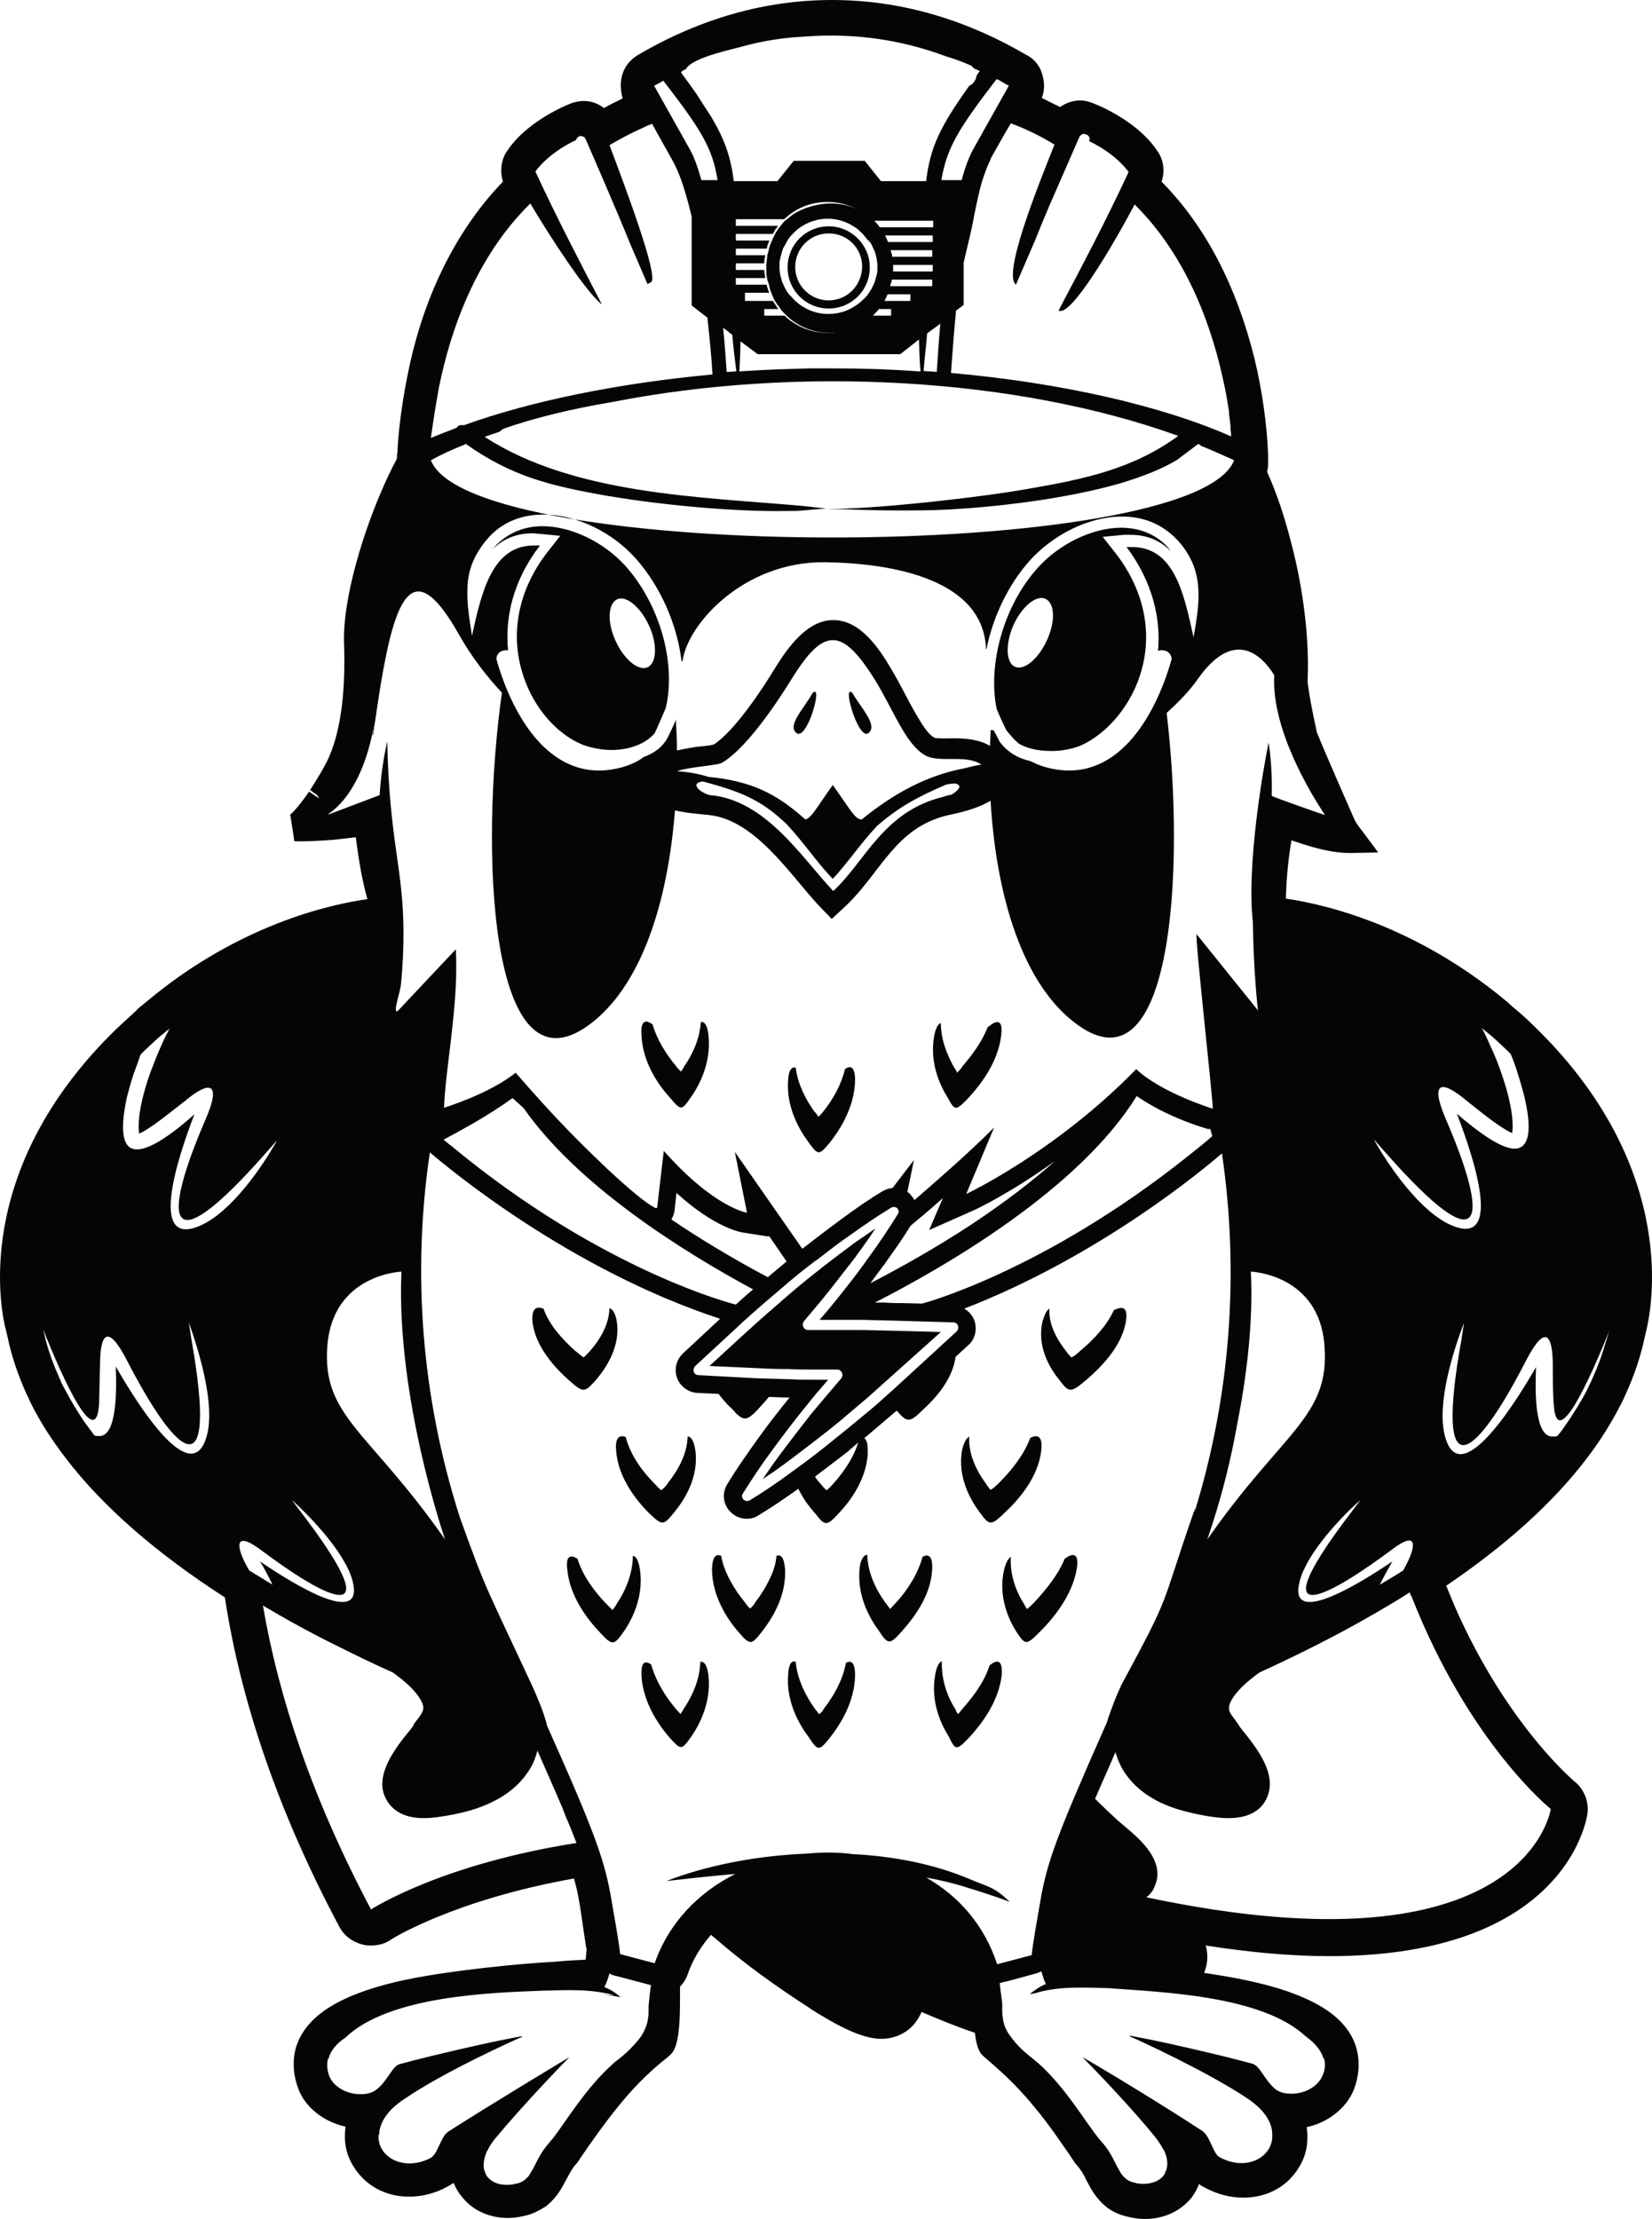 <?xml version="1.0" encoding="UTF-8" standalone="no"?>
<svg
   xmlns:dc="http://purl.org/dc/elements/1.1/"
   xmlns:cc="http://creativecommons.org/ns#"
   xmlns:rdf="http://www.w3.org/1999/02/22-rdf-syntax-ns#"
   xmlns:svg="http://www.w3.org/2000/svg"
   xmlns="http://www.w3.org/2000/svg"
   xmlns:sodipodi="http://sodipodi.sourceforge.net/DTD/sodipodi-0.dtd"
   xmlns:inkscape="http://www.inkscape.org/namespaces/inkscape"
   version="1.1"
   x="0px"
   y="0px"
   viewBox="0 0 325.567 437.3"
   xml:space="preserve"
   id="svg834"
   sodipodi:docname="fledgepower-icon-black.svg"
   width="325.567"
   height="437.3"
   inkscape:version="1.0.2 (e86c8708, 2021-01-15)"><defs
   id="defs838" /><sodipodi:namedview
   pagecolor="#ffffff"
   bordercolor="#666666"
   borderopacity="1"
   objecttolerance="10"
   gridtolerance="10"
   guidetolerance="10"
   inkscape:pageopacity="0"
   inkscape:pageshadow="2"
   inkscape:window-width="1587"
   inkscape:window-height="846"
   id="namedview836"
   showgrid="false"
   inkscape:zoom="1.096"
   inkscape:cx="498.4151"
   inkscape:cy="218.7"
   inkscape:window-x="197"
   inkscape:window-y="358"
   inkscape:window-maximized="0"
   inkscape:current-layer="Layer_1" />
<style
   type="text/css"
   id="style742">
	.st0{fill:none;}
	.st1{fill:#050505;}
	.st2{fill:#ED4024;}
	.st3{fill:#BA1C0C;}
	.st4{fill:#515151;}
	.st5{fill:#666666;}
	.st6{fill:#60605E;}
	.st7{fill:#9B9B9B;}
	.st8{fill:#FFCC04;}
	.st9{fill:#EF8B22;}
	.st10{fill:#CECDCC;}
	.st11{fill:#EFEFEF;}
	.st12{fill:#FFFFFF;}
	.st13{fill:#DB6414;}
	.st14{fill:#009ADE;}
	.st15{fill:#003764;}
	.st16{opacity:0.8;fill:#050505;}
	.st17{opacity:0.8;fill:#FFFFFF;}
</style>
<g
   id="Layer_2"
   transform="translate(-1.585,-6.3)">
</g>
<g
   id="Layer_1"
   transform="translate(-1.585,-6.3)">
	
	
	
	
	
	
	
	
	
	
	
	
	
	
	
	
	
	
	
	
	
	<path
   class="st1"
   d="m 304.3,208.9 c -1.4,-1.4 -2.6,-2.5 -3.8,-3.5 -0.6,-0.5 -1.2,-1 -1.7,-1.5 l -0.6,-0.5 c -17.9,-14.8 -35.5,-18.9 -43.2,-20 0.1,-4.1 0.5,-8 1.1,-11.5 3.2,1.1 7.5,2.5 11.4,2.5 0.1,0 0.3,0 0.4,0 l 5.3,-0.1 -3.2,-4.3 c -0.5,-0.6 -1,-1.3 -1.4,-2 -0.7,-1.6 -5.7,-12.9 -7.5,-17.4 -1,-4.6 -1.6,-7.9 -1.8,-9.8 v -0.2 c 0,-0.2 0,-0.4 0,-0.6 0.3,-7.7 -0.8,-17.4 -3.2,-26.5 -1.3,-5.2 -2.9,-10 -4.8,-14.2 0.1,-0.5 0.2,-1 0.2,-1.5 0,-0.2 0,-0.3 0,-0.5 v -0.2 c 0,-0.4 0,-0.8 0,-1.1 -0.2,-5.9 -1.2,-12.9 -2.7,-19.1 -3.6,-14.4 -9.7,-26.1 -18.3,-34.8 0.7,-2.1 0.4,-4.3 -0.8,-6 -2.9,-4.5 -8.7,-7.9 -12.8,-9.5 -0.8,-0.3 -1.6,-0.5 -2.4,-0.5 -1.5,0 -2.9,0.5 -4,1.3 -1.2,-0.6 -2.4,-1.2 -3.6,-1.8 0.5,-1.3 0.6,-2.7 0.2,-4.2 -0.4,-1.9 -1.6,-3.5 -3.3,-4.3 C 191.5,9.9 178.6,6.3 165.6,6.3 c -13.1,0 -26,3.6 -38.4,10.9 -1.7,1.1 -2.7,2.5 -3.1,4.3 -0.3,1.4 -0.2,2.8 0.2,4.2 -1.2,0.6 -2.5,1.2 -3.7,1.9 -1.1,-0.9 -2.5,-1.4 -4,-1.4 -0.8,0 -1.6,0.2 -2.3,0.4 -4.1,1.6 -9.9,5 -12.8,9.5 l -0.1,0.1 c -1.1,1.8 -1.3,3.9 -0.7,5.9 -8.5,8.8 -14.8,20.8 -18.1,34.9 -0.9,3.9 -2.4,11.5 -2.7,18.6 -0.1,0.4 -0.1,0.7 -0.1,1.1 -5.4,10.1 -10.9,26.8 -10.4,36.8 0.3,9.9 -0.8,17.6 -3.4,22.9 -0.8,1.6 -2.1,3.7 -3.3,5.6 l 1.4,1 0.2,0.4 0.2,0.3 -2,-1.4 c -2.2,3.2 -3.5,4.4 -3.8,4.6 0,0 0.1,0 0.1,0 l 0.8,5.2 c 0.3,0 0.7,0 1.1,0 1.7,0 4.1,-0.1 6.6,-0.3 l 4.4,-0.5 c 0.6,4.7 1.3,8.7 2.3,12.2 -7.3,1 -25.3,5 -43.3,20 l -0.6,0.5 c -0.6,0.5 -1.2,0.9 -1.7,1.5 -1.2,1.1 -2.4,2.2 -3.8,3.5 -28.9,28 -22.8,56 -21.8,59.6 0.1,0.4 0.2,0.9 0.3,1.3 0.8,3.8 2.1,7.6 3.8,11.3 0.2,0.4 0.4,0.8 0.6,1.3 l 0.2,0.4 c 1.8,3.6 4.1,7.2 6.8,10.7 7.3,9.6 17.9,18.8 31.4,27.5 3.2,21 10.8,42.8 22.5,64.8 0.9,1.8 2.6,3.1 4.6,3.6 0.6,0.2 1.2,0.2 1.8,0.2 1.4,0 2.8,-0.4 3.9,-1.2 0.1,-0.1 12.4,-7.8 36,-12 0.3,1.1 0.6,2.2 0.8,3.3 l 0.4,2.2 c 0.2,1.4 0.4,2.7 0.6,4.1 0.2,1.3 0.4,2.6 0.6,4 0,0 0.1,0.3 0.1,0.4 v 0 c -0.1,0.7 -0.1,1.3 -0.2,2 -2.1,0.1 -4,0.2 -6,0.4 -6.8,0.4 -12.5,1 -18,1.7 -6,0.8 -13,1.8 -19.4,4 -5.1,1.8 -12,4.9 -13.8,11.6 -0.6,2.5 -0.4,5.2 0.6,7.8 1.4,3.7 5.1,6.5 9.3,7.4 -0.4,2.6 0,5.3 1.4,7.6 2.3,3.9 6.3,6.2 11.1,6.2 2.6,0 5.3,-0.7 7.6,-2 0.4,-0.2 0.8,-0.5 1.2,-0.7 0.4,1 0.9,1.9 1.6,2.7 2.1,2.7 5.4,4.2 9.1,4.2 1.2,0 2.4,-0.2 3.6,-0.5 1.3,-0.3 2.6,-1 3.9,-1.8 l 0.1,-0.1 c 2,-1.6 3,-3.5 3.9,-5.2 0.6,-1.1 1.1,-2.1 1.8,-2.9 l 0.1,-0.1 c 0.3,-0.3 0.6,-0.8 1.4,-2 1.6,-2.3 4.3,-6.2 7.1,-9.6 3.7,-4.6 7.3,-7.7 9.1,-9.1 1.1,-0.9 1.5,-1.3 1.8,-2 0.9,-2 1.1,-5.2 1.1,-10.2 0,-0.7 0,-1.4 0,-2.1 0.7,-0.7 1.2,-1.5 1.5,-2.4 1,-2.9 2.6,-5.5 4.6,-7.8 0.4,0.3 0.8,0.7 1.2,1 5.3,4.6 11.5,9.1 18.5,13.6 l 0.1,0.1 c 4.8,3 9.8,5.8 13.8,5.8 0.7,0 1.3,-0.1 1.9,-0.2 2.1,-0.5 4.6,-1.8 6,-5.1 3.7,1.6 7.2,3 10.5,4.1 0.2,1.5 0.4,2.5 0.8,3.4 0.3,0.7 0.7,1.1 1.8,2 1.7,1.5 5.4,4.6 9.1,9.2 2.8,3.3 5.4,7.2 7,9.5 0.8,1.2 1.1,1.7 1.4,2 l 0.1,0.1 c 0.7,0.8 1.3,1.8 1.8,2.9 0.9,1.7 1.9,3.6 3.9,5.2 l 0.1,0.1 c 1.2,0.9 2.6,1.5 3.9,1.8 1.2,0.3 2.4,0.5 3.6,0.5 3.7,0 7,-1.5 9.2,-4.2 0.6,-0.8 1.1,-1.7 1.5,-2.7 0.3,0.3 0.7,0.5 1.1,0.7 2.4,1.3 5,2 7.6,2 4.8,0 8.9,-2.3 11.1,-6.2 1.4,-2.3 1.8,-5 1.4,-7.7 4.2,-0.9 7.8,-3.7 9.3,-7.4 1,-2.6 1.2,-5.3 0.6,-7.8 -1.7,-6.7 -8.7,-9.8 -13.8,-11.6 -5.3,-1.8 -11,-2.8 -16.3,-3.6 0,-0.1 0.1,-0.2 0.1,-0.3 0.6,-1.6 0.7,-3.4 0.2,-5.1 8.9,1.4 17,2.1 24.4,2.1 46.3,0 50.6,-26.7 50.8,-27.9 0.4,-2.5 -0.6,-5 -2.6,-6.6 -0.1,-0.1 -12.1,-10.1 -22.1,-31.3 -1.1,-2.3 -2.1,-4.7 -3.1,-7.2 11.8,-8 21.1,-16.4 27.7,-25.1 2.7,-3.5 4.9,-7.1 6.8,-10.8 l 0.2,-0.4 c 0.2,-0.4 0.4,-0.8 0.6,-1.3 1.7,-3.7 3,-7.5 3.8,-11.3 0.1,-0.4 0.2,-0.9 0.3,-1.3 0.9,-3.6 7,-31.6 -21.7,-59.7 z m -29.7,24.5 c 20,22.7 20.5,13.3 11.9,-6.6 -3.2,-7.5 -0.8,-7.7 4.1,-3.6 2.6,2.1 6.8,5.5 9,6.4 0.4,-3 -0.6,-7.5 -2.2,-12 -0.6,-1.8 -1.4,-3.7 -2.2,-5.4 -0.5,-1.1 -1,-2.3 -1.6,-3.3 0.7,0.6 1.5,1.2 2.2,1.8 1.2,1.1 2.4,2.2 3.5,3.3 0.5,1.2 1,2.5 1.4,3.9 0.5,1.5 0.9,3 1.3,4.5 1,4.2 1.3,8.1 -0.2,9.6 -2.5,2.6 -9.3,-3 -13.1,-6.2 3.6,9.3 9,26.2 -1,22 -6.2,-2.6 -12.5,-11.8 -15.4,-17 z m -4.9,68.5 -1.8,2.4 c -16.5,21.6 -8,19.3 8.1,7.3 5.2,-3.9 4.6,-0.4 2.5,3.5 l -0.4,0.7 c -1.5,1 -3.1,1.9 -4.6,2.8 0.8,-1.6 1.8,-3.4 2.5,-4.6 -7.2,4.9 -20.6,12.9 -18.3,4 1.3,-5.4 8,-12.6 12,-16.1 z m -7.1,-30.4 c 1.1,14.1 -8.2,16.8 -23.1,38.2 0,0 0.4,-1.1 1,-3 2.1,-6.5 3.7,-13 4.9,-19.7 1.8,-9.1 3.2,-19.9 2.7,-30.1 0,0 13.5,0.5 14.5,14.6 z M 209.4,34.8 c -3.2,8 -10.3,25.6 -7.6,27.6 l 3.8,-8.8 c 2.6,-6.5 2,-4.9 8.7,-20.3 0.3,-0.5 0.8,-0.8 1.3,-0.5 0.6,0.1 0.9,0.8 0.6,1.3 0,0 0,0 0,0 5.6,2.7 7.8,6.1 7.8,6.1 -4.3,9.3 -9,18.2 -13.8,27.3 2.4,1.4 10.8,-13 15,-20.9 10.7,10.6 15.5,25 17.7,35.8 0,0 0,0 0,0 0.3,1.3 0.5,2.6 0.7,3.8 0,0 0,0.1 0,0.1 0.1,0.5 0.2,1 0.2,1.5 0,0.1 0,0.2 0,0.2 0.1,0.4 0.1,0.9 0.2,1.3 0,0.1 0,0.2 0,0.3 0.1,0.4 0.1,0.8 0.1,1.2 0,0.1 0,0.1 0,0.2 0.1,0.5 0.1,0.9 0.1,1.3 -13.8,-6.1 -33.7,-10.6 -55.2,-12.5 0.3,-4.1 0.6,-8.3 1,-12.3 l 1.5,-1.1 V 62 59.3 58.1 c 0,-0.2 0.1,-0.3 0.1,-0.5 0.7,-3 1.5,-6.1 2,-9 0.4,-1.9 0.9,-4.5 1.6,-6.8 0.5,-1.5 1,-2.9 1.6,-4.1 0,0 0,0 0,-0.1 1.3,-2.3 2.6,-4.7 4,-7 3.2,1.2 6,2.6 8.6,4.2 z m -26.7,38.4 c 0,0.2 0,0.3 0,0.5 0.1,1.9 0.1,3.8 0.3,5.8 -5.6,-0.4 -11.2,-0.6 -17,-0.6 -0.1,0 -0.1,0 -0.2,0 -1.4,0 -2.8,0 -4.2,0 -0.2,0 -0.3,0 -0.5,0 -3.6,0.1 -7.2,0.2 -10.7,0.4 -1,0.1 -2.1,0.1 -3.1,0.2 0.1,-2 0.2,-4 0.2,-5.9 l 0.2,0.1 3.2,2.4 H 179 Z m -36.8,-0.9 c 0.2,2.4 0.5,4.8 0.8,7.2 -0.6,0 -1.3,0.1 -1.9,0.1 -0.2,-2.7 -0.4,-5.7 -0.7,-8.7 l 0.8,0.6 z m 27.6,-22.5 h 12 v 1.3 h -10.9 c 0.2,0.2 0.4,0.5 0.5,0.7 0.2,0.3 0.4,0.6 0.5,0.9 h 9.8 V 54 h -9.2 c 0.2,0.4 0.3,0.7 0.4,1.1 0,0.2 0.1,0.3 0.1,0.5 h 8.6 v 1.3 H 177 c 0.1,0.5 0.1,0.9 0.2,1.5 v 0.1 h 8.2 v 1.3 h -8.2 v 0.1 c 0,0.5 -0.1,1 -0.2,1.5 h 8.3 v 1.3 h -8.6 c 0,0.2 -0.1,0.3 -0.1,0.5 -0.1,0.4 -0.3,0.7 -0.4,1.1 h 4.8 v 1.3 h -5.5 c -0.2,0.3 -0.4,0.6 -0.6,0.9 -0.2,0.2 -0.4,0.5 -0.5,0.7 h 2.8 v 1.3 h -4 c -0.5,0.5 -1,0.9 -1.6,1.3 -2.1,1.4 -4.4,2.1 -6.9,2.1 -2.5,0 -4.8,-0.7 -6.9,-2.1 -0.6,-0.4 -1.1,-0.8 -1.6,-1.3 h -4 v -1.3 h 2.8 c -0.2,-0.2 -0.4,-0.5 -0.5,-0.7 -0.2,-0.3 -0.4,-0.6 -0.6,-0.9 h -5.5 V 64 h 4.8 c -0.2,-0.4 -0.3,-0.7 -0.4,-1.1 -0.1,-0.2 -0.1,-0.3 -0.1,-0.5 h -6.1 v -1.3 h 5.8 c -0.1,-0.5 -0.1,-0.9 -0.2,-1.5 v -0.1 h -5.6 v -1.3 h 5.6 v -0.1 c 0,-0.5 0.1,-1 0.2,-1.5 h -5.8 v -1.3 h 6.1 c 0,-0.2 0.1,-0.3 0.1,-0.5 0.1,-0.4 0.3,-0.7 0.4,-1.1 h -6.6 v -1.3 h 7.3 c 0.2,-0.3 0.3,-0.6 0.5,-0.9 0.2,-0.2 0.4,-0.5 0.5,-0.7 h -8.3 v -1.3 h 9.5 c 0.5,-0.4 1,-0.9 1.5,-1.2 2.1,-1.5 4.6,-2.2 7.1,-2.2 2.5,0 5,0.8 7.1,2.2 0.7,0.7 1.2,1.1 1.7,1.5 z m 10.8,22.2 2.6,-1.9 c -0.3,3.3 -0.5,6.5 -0.7,9.5 -0.9,-0.1 -1.8,-0.1 -2.6,-0.2 0.2,-2.5 0.5,-4.9 0.7,-7.4 z m 13.8,-50.1 c 0.8,0.4 1.5,0.9 2.3,1.3 0,0 0,0 -6.9,12.3 -0.9,1.6 -1.7,3.7 -2.4,6.3 h -4 c 1.1,-6.4 3.3,-10 10.8,-19.8 z m -61.3,-2 c 1.1,-2.3 9.7,-4 11.3,-4.5 4,-1.1 8.1,-1.7 12.2,-1.9 9.3,-0.7 18.6,0.5 27.7,3.9 1.7,0.5 3.3,1.1 4.9,1.8 0.2,0.1 0.4,0.3 0.5,0.5 0.4,0.2 0.8,0.4 1.3,0.6 -0.3,0.3 -0.5,0.7 -0.7,1 0,0.3 -0.1,0.6 -0.3,0.9 -0.3,0.5 -0.6,0.8 -1.1,1 -5.9,8.3 -7.7,12.2 -8.5,18.8 h -8.9 L 172,38 h -7 -7 l -3.2,4 h -6.2 -2.2 -0.2 c -0.6,-4.7 -1.7,-8 -4.4,-12.6 -1,-1.5 -2,-3.1 -2.9,-4.5 -0.9,-1.3 -1.9,-2.7 -3.1,-4.3 0.2,-0.4 0.6,-0.5 1,-0.7 z m -4.5,2.3 c 7.5,9.7 9.7,13.3 10.7,19.6 h -3.2 c -0.7,-2.6 -1.5,-4.8 -2.4,-6.3 -6.9,-12.3 -6.9,-12.3 -6.9,-12.3 0.7,-0.4 1.2,-0.6 1.8,-1 z M 88.1,82.6 c 0.1,0 0.1,0 0,0 2.2,-10.9 7.1,-25.5 18,-36.2 3.9,6.6 11,17.5 14.1,19.9 -4.5,-8.7 -9,-17.3 -13.1,-26.2 0,0 2.3,-3.5 8,-6.2 0.1,-0.3 0.3,-0.6 0.6,-0.7 0.3,-0.2 0.6,-0.1 0.9,0.1 0.1,0 0.1,0 0.1,-0.1 l 0.2,0.4 c 0,0 0.1,0.1 0.1,0.1 1.2,2.8 5.8,13.3 8.8,20.7 l 3.4,7.9 0.7,-0.4 c 1.6,-1 -5.2,-19 -8.2,-27 1.9,-1.1 3.9,-2.2 5.9,-3.1 0,0 0,0 0,0 0.8,-0.4 1.7,-0.8 2.5,-1.1 1.3,2.4 2.7,4.8 4,7.2 1.5,2.6 2.7,6.5 3.8,11.1 v 17.5 l 3.1,2.4 c 0.4,3.8 0.8,7.6 1,11.2 -18.4,1.7 -35.7,5.2 -49,10 -0.5,-0.1 -1,0 -1.3,0.3 0,0.1 -0.1,0.1 -0.1,0.2 -1.8,0.7 -3.4,1.3 -5.1,2 0.4,-2.8 0.9,-6.2 1.6,-10 z m 5.1,11.3 c 0,0 0,0 0,0 0,-0.1 0.1,-0.1 0.2,-0.1 9.1,6.4 16.5,8.2 27.7,10.2 0.2,0 0.4,0.1 0.7,0.1 10.1,1.7 24.4,3.1 35.1,2.9 1,0 2,0 2.9,-0.1 l 4.6,-0.4 c 0,0 -0.1,0 -0.1,0 l -4.6,-0.5 c -20.1,-1.8 -45,-2.2 -62.6,-13.6 1,-0.4 2.1,-0.7 3.1,-1.1 0.1,-0.2 0.4,-0.4 0.6,-0.5 5.6,-2 13.2,-3.9 21.6,-5.3 36.3,-7.1 79.2,-4.9 111.4,6.7 -8.9,6.5 -18.4,8.5 -29.4,10.4 -9.4,1.7 -30.7,4.1 -40,4 5.4,0.1 9.6,0.3 14.2,0.3 3.1,0 6.4,0 10.2,-0.2 9,-0.5 22.5,-2 33.4,-5.1 4.3,-1.3 8.3,-2.8 11.4,-4.7 l 4.1,-3.1 c 0.2,0.1 0.3,0.1 0.5,0.2 0,0 0,0 -0.1,0.1 2.3,0.9 4.5,1.9 6.7,2.9 -7.8,20.3 -150.5,20.3 -158.3,0 2.2,-1.2 4.4,-2.2 6.7,-3.1 z m 136.6,40.7 c 0.4,-0.2 0.8,-0.2 1.2,-0.1 1,0.1 1.7,1.2 1.4,2 -3.2,11.1 -10.9,24.8 -24.7,21 -1.1,-0.3 -2,-0.7 -2.8,-1.1 -0.1,0 -0.2,0 -0.2,-0.1 -2.4,-0.5 -4.6,-1.8 -6,-3.7 -0.1,0 -0.6,-1.2 -1.3,-2.4 h -0.6 v 0 c 0,1 -0.1,2.1 -0.1,3.1 -2,-1.2 -4.5,-1.5 -7.1,-1.5 -0.8,0 -3.2,0.1 -3.8,-0.1 -1.4,-0.6 -2.8,-3.2 -3.6,-4.5 -1.7,-2.9 -3.2,-6.1 -5,-9.1 -2.4,-4.1 -6.1,-9.6 -11.4,-9.6 -5.2,0 -9,5.5 -11.5,9.5 -2.4,4 -7.9,12.3 -12,15 -1,0.3 -2.7,0.4 -3.6,0.5 -1.1,0.2 -2.5,0.4 -3.7,0.7 0,-2 -0.1,-3.9 -0.2,-5.8 l 0.1,-0.2 v 0 h -0.1 c -0.8,1.7 -1.9,4.2 -2.1,4.2 -1,1.5 -2.6,2.5 -4.3,3.1 0,0 -0.1,0.1 -0.1,0.1 -1.1,0.8 -2.4,1.4 -4.1,1.9 -13.8,3.8 -21.5,-9.9 -24.7,-21 -0.3,-0.9 0.4,-1.9 1.4,-2 0.3,-0.1 0.6,-0.1 0.8,0 0,0 0,0 0,-0.1 -0.6,-6.5 1,-13.7 6.3,-20.6 -0.4,0 -0.8,0 -1.2,0 -8.2,0 -10.3,9.1 -12.2,17.8 -0.5,-3.2 -1,-6.2 -0.9,-9 0,-3.7 1.2,-7 4.2,-10.4 2.9,-3.2 6.8,-4.5 10.8,-4.5 6.7,0 13.8,3.7 18.2,8.7 4.7,5.3 8.1,12.7 9,20.2 h 0.1 0.1 c 0.9,-7.2 12,-19.7 28.1,-19.5 13.7,0.2 31.2,3.5 31.7,17.1 v 0 h 0.1 c 1.3,-6.5 4.4,-12.8 8.5,-17.4 4.5,-5 11.5,-8.7 18.2,-8.7 4,0 7.7,1.3 10.8,4.5 5.5,5.9 4.6,12 3.3,19.3 -1.9,-8.7 -3.8,-17.8 -12.2,-17.8 -0.3,0 -0.6,0 -1,0 5.1,6.8 6.8,14.1 6.2,20.5 z m -58.4,33.2 c -1.3,0 -2.2,-1.9 -5.7,-6.8 -3.2,4.5 -4.2,6.5 -5.4,6.8 -5.9,-5.3 -10.9,-7.6 -19.1,-8.4 -1.5,-0.5 -3.9,-1 -6.2,-1.1 2.3,-0.9 7.9,-1.1 8.9,-1.7 3.1,-1.8 7.8,-7 13.7,-16.5 6.3,-10.2 9.9,-10.2 16.3,0 3.8,6.1 6.1,12.9 10.1,15.1 2.7,1.5 8.1,-0.3 11,1.8 -1,0.1 -2.1,0.4 -3.3,0.7 -7.6,1.4 -14.3,5.2 -20.3,10.1 z m 17.7,-4.9 c -0.5,0.1 -1,0.2 -1.5,0.4 -11.9,2.8 -15.5,12.8 -21.8,18.6 -6,-6.3 -13.2,-17.9 -24.2,-18.9 -0.1,0 -0.1,0 -0.2,0 -2.2,-0.7 -3.8,-2.4 -1.3,-2.7 7.4,2 11.3,3.5 16.4,8.3 3.4,3.6 6.1,7.7 9.2,10.9 2.9,-3.1 5.5,-7 8.7,-10.4 4,-3.5 7.6,-5.6 13.7,-8.2 1.1,-0.2 2,-0.3 2.2,0 0.8,0.3 0.2,1.2 -1.2,2 z m -123,4 c 0,0 0.2,-0.1 0.5,-0.3 l -0.5,0.2 c 0,0 7.3,-3.6 9.5,-19.6 -0.2,1.4 -0.4,2.7 -0.6,3.9 l 0.1,0.1 c 0.7,-4.7 1.3,-9 2,-12.8 2.8,-15.3 6.4,-22.2 14.9,-7.1 2.5,4.4 5.4,8.2 8.5,11.5 -4.4,31.1 -2.5,79.6 17,65.6 10.5,-7.6 15.7,-24.3 17.1,-42.4 2.1,0.5 4.5,0.7 6.6,0.9 9.1,0.9 15.9,11.5 21.6,17.7 l 2.7,2.8 2.9,-2.7 c 6.8,-6.5 9.6,-15.2 19.8,-17.7 2.4,-0.5 6,-1.3 8.6,-2.9 1.1,18.7 6.3,36.4 17.2,44.2 18.6,13.4 21.2,-30.4 17.5,-61.5 2.3,-2.1 4.5,-4.3 6.3,-6.9 5.5,-7.7 10.4,-6.5 13.9,-2 0.3,0.4 0.6,0.8 0.9,1.3 0,0.1 0.1,0.1 0.1,0.2 0,-0.8 0,-1.6 0,-2.4 0,0.9 0,1.8 0,2.6 -0.5,10.2 6.9,22.7 10,27.3 0,0.1 -9.5,-3.3 -10.4,-3.7 0,0 0,-0.1 0,-0.1 0,0 -0.1,0 -0.1,-0.1 0.1,-3.6 -0.1,-7 -0.6,-10.4 -1.1,5.3 -4.4,24.4 -3.1,35.5 0.1,9.7 1,17.4 1,17.4 l -0.1,-0.2 c 0,0 0,0 0,0 l -12,-14.9 c -0.3,1 3.1,31.3 3.2,34.4 0,0 -10.1,-3.1 -15.1,-7.8 -16,16.4 -33.5,24.6 -33.5,24.6 l 5.5,-13.1 c -5.9,5.9 -12.5,11.5 -15.7,14.3 -0.2,-0.4 -0.5,-0.7 -0.8,-1.1 -0.2,-0.2 -0.4,-0.4 -0.6,-0.5 l 1.3,-6.3 -4.2,5.5 c -0.7,0.1 -1.3,0.3 -1.9,0.6 -2.7,1.6 -5.4,3.5 -8.4,5.7 -2.7,2 -5.2,3.9 -7.5,5.7 l -13.3,-19.1 2.4,12 c 0,0 -6.5,-1 -16.4,-12.2 l -1.3,11.1 c 0,0.2 -0.2,0.2 -0.5,0.1 0,0 0,0 0,0 0,0 -0.1,0 -0.1,-0.1 -1.4,-0.6 -4.9,-3.5 -9.4,-7.7 0,0 0,0 0,0 -0.1,-0.1 -0.1,-0.1 -0.2,-0.2 -2.3,-2.2 -4.9,-4.7 -7.6,-7.5 -3.3,-3.4 -6.7,-7.2 -10.1,-11.1 -5.2,4.2 -14.1,6.9 -14.1,6.9 0,0 0,-0.1 0,-0.1 0,0 0,0 0,0 0.2,-6.5 2.4,-18.1 2.4,-27.4 0,-1.3 0,-2.5 -0.1,-3.7 l -11.3,12 c -0.4,0.4 -0.5,0.2 -0.5,-0.1 -0.1,-0.9 0.9,-3.8 1,-5 0.4,-4 0.5,-7.3 0.5,-10.2 0,-12.6 -2.8,-18 -3.2,-37.7 -0.9,4.1 -1.3,7.4 -1.5,10.6 z m 102.7,120.8 c -0.9,0.7 -1.7,1.4 -2.6,2.1 -2.7,2.2 -5.4,4.3 -8.2,6.3 -3.1,2.3 -5.9,4.2 -8.7,5.9 -0.2,0.1 -0.3,0.1 -0.5,0.1 -0.3,0 -0.5,-0.1 -0.7,-0.3 -0.3,-0.3 -0.4,-0.8 -0.1,-1.2 1.7,-2.7 3.6,-5.6 5.9,-8.7 2,-2.7 4.1,-5.5 6.3,-8.2 0.7,-0.9 1.4,-1.7 2.1,-2.6 l 2.5,-2.9 c -0.2,0 -0.5,0 -0.7,0 -0.8,0 -1.6,0 -2.4,0 -1.5,0 -3,0 -4.5,-0.1 h -0.6 c -2,-0.1 -4.1,-0.1 -6.2,-0.2 l -11.2,-0.6 c -0.4,0 -0.8,-0.3 -0.9,-0.7 -0.1,-0.4 0,-0.8 0.3,-1.1 l 7.9,-7.3 c 2.1,-2 4.5,-4.1 7.2,-6.4 2.7,-2.3 5.1,-4.4 7.5,-6.2 0.3,-0.2 0.6,-0.5 0.9,-0.7 l 0.6,-0.4 c 2.2,-1.7 4.2,-3.3 6.3,-4.7 2.9,-2.1 5.6,-3.9 8.2,-5.5 0.4,-0.2 0.9,-0.2 1.2,0.1 0.3,0.3 0.4,0.8 0.1,1.2 -1.6,2.6 -3.4,5.3 -5.5,8.2 -0.2,0.3 -0.4,0.5 -0.6,0.8 l -0.4,0.6 c -1.8,2.5 -3.4,4.5 -4.9,6.4 -1.2,1.5 -2.5,3.1 -4,4.8 0.3,0 0.6,0 0.9,0 1.5,0 2.9,0 4.4,0 0.8,0 1.6,0 2.4,0 0,0 0,0 0,0 1.6,0 3.3,0.1 4.9,0.1 l 13.8,0.4 c 0.4,0 0.8,0.3 0.9,0.7 0.1,0.4 0,0.8 -0.3,1.1 l -12.2,11.2 -3.8,3.4 z m 1.9,2.9 c -0.9,3 -2.8,5.7 -4.8,8 -0.3,0.3 -0.9,1 -1.4,1.4 -0.4,-0.3 -1,-1 -1.2,-1.3 -0.4,-0.4 -0.8,-0.9 -1.1,-1.4 2.1,-1.6 4.2,-3.2 6.3,-4.8 0.7,-0.6 1.4,-1.2 2.2,-1.9 z M 89,230.9 c 0,0 0,0 0,0 1.7,-0.9 3.7,-2 5.8,-3.2 2.6,-1.5 5.3,-3.2 7.8,-5 0.7,0.6 1.4,1.3 2.2,2 10.7,15.3 31.3,28.2 45.2,35.7 -1.2,1 -2.3,2 -3.4,3 0,0 0,0 0,0 v 0 c 0,0 -26.1,-6.4 -56.1,-31.3 -0.7,-0.5 -1.1,-0.9 -1.5,-1.2 0,0 0,0 0,0 v 0 c 0,0 0,0 0,0 z m 64.1,18.9 3.5,5.1 c -1.2,1 -2.4,2 -3.7,3.1 -5.1,-2.7 -11.2,-6.2 -17.4,-10.3 -0.5,-0.4 -1.1,-0.7 -1.6,-1.1 0.3,-0.5 0.5,-1 0.6,-1.6 l 0.4,-3.6 c 7.5,6.8 12.5,7.7 13.1,7.8 l 5.1,0.8 z m 40.2,-4.9 c 0.5,-0.2 7.3,-3.4 16.2,-9.8 -4.6,4.1 -10,8.2 -16.3,12.4 -7.3,4.8 -14.5,8.8 -20.1,11.7 0.8,-1.1 1.7,-2.3 2.6,-3.5 2,-2.8 3.8,-5.3 5.3,-7.8 l 0.7,-0.6 c 0.2,-0.2 2.5,-2 5.7,-4.9 l -2.7,6.3 z m -10,18.3 -4.1,-0.1 h -1.4 l -2,-0.1 c -0.6,0 -1.2,0 -1.8,0 14.1,-7.2 40.3,-22.4 51.6,-40.7 2.9,2 6.3,3.7 9.4,4.9 1.5,0.6 3,1.1 4.3,1.5 0.2,0.1 0.5,0.1 0.7,0.1 h 0.1 l 0.4,1.4 c 0,0 -1.8,1.6 -5,4.1 -28.4,22.6 -52.1,28.9 -52.2,28.9 z m -117.2,8.3 c 1.1,-14.1 14.6,-14.6 14.6,-14.6 -1.1,24.8 8.6,52.8 8.6,52.8 C 74.3,288.2 65,285.5 66.1,271.5 Z m -23.8,17.9 c -2.9,10.1 -12.8,-4.9 -17.9,-13.8 0.2,4.9 0.2,13.7 -3.2,13.7 -0.4,0 -0.7,0 -1,-0.1 -0.6,-0.8 -1.1,-1.5 -1.7,-2.3 -0.6,-0.8 -1.1,-1.6 -1.6,-2.4 -1,-1.6 -1.9,-3.2 -2.8,-4.9 -0.3,-0.5 -0.5,-1 -0.7,-1.5 -1.1,-2.4 -2,-4.8 -2.7,-7.3 -0.2,-0.8 -0.4,-1.7 -0.6,-2.5 4,10.1 10.4,24 11,14.8 0.1,-2.4 0.1,-5.6 0.2,-7.8 0,-5.9 1.4,-8.4 5.2,-1.1 10.3,20 18.1,25.9 12.8,-4 l -0.5,-3.3 c 2,5.7 5.3,16.3 3.5,22.5 z m -1.4,-41.5 c -9.9,4.2 -4.6,-12.7 -1,-22 -3.7,3.3 -10.6,8.9 -13.1,6.2 -1.4,-1.5 -1.1,-5.5 -0.2,-9.6 0.4,-1.5 0.8,-3 1.3,-4.5 0.5,-1.4 1,-2.7 1.4,-3.9 1.1,-1.1 2.3,-2.2 3.5,-3.3 0.7,-0.6 1.5,-1.2 2.2,-1.8 -0.5,1 -1.1,2.1 -1.6,3.3 -0.8,1.7 -1.5,3.6 -2.2,5.4 -1.6,4.5 -2.6,9 -2.2,12 2.2,-0.9 6.4,-4.4 9,-6.4 4.9,-4.1 7.3,-3.8 4.1,3.6 -8.6,19.9 -8.1,29.3 11.9,6.6 l 2.2,-2.5 c -2.8,5.1 -9.1,14.3 -15.3,16.9 z m 9.4,67.2 c -2.1,-3.8 -2.7,-7.3 2.5,-3.5 16,12 24.6,14.3 8.1,-7.3 l -1.8,-2.4 c 3.9,3.5 10.7,10.7 12,16.1 2.2,8.9 -11.1,0.9 -18.3,-4 0.8,1.2 1.7,3 2.5,4.6 -1.5,-0.9 -3.1,-1.9 -4.6,-2.8 z m 24.4,67.5 C 63.2,360.9 56.5,340.9 53.4,322.7 c 4.7,2.8 9.6,5.5 14.9,8.1 3.4,1.7 6.9,3.4 10.7,5.1 5.2,3.7 5.9,6.1 6,6.7 0.1,0.8 -0.3,1.4 -1.1,2.5 -0.4,0.4 -0.7,0.9 -1,1.5 -0.2,0.2 -0.5,0.7 -0.8,1 -1.7,2.1 -3.9,4.9 -4.8,7.9 -0.5,1.7 -0.6,3.5 0.3,5.2 0.9,1.8 2.9,3.9 7.5,3.9 1,0 2.1,-0.1 3.4,-0.3 1.4,-0.2 2.9,-0.5 4.6,-0.9 6.3,-1.6 10.7,-4.6 13.1,-8.8 0.6,-1 1,-2.2 1.3,-3.3 1.7,3.9 3.4,7.7 5.1,11.7 0.1,0.4 0.3,0.7 0.4,1.1 0.8,1.8 1.5,3.6 2.2,5.4 -26.9,4.2 -40.5,13.1 -40.5,13.1 z m 54.8,18 c 0,0.4 -0.1,0.7 -0.1,1.1 0,0.4 0,0.7 0,1.1 0,0.4 0,0.8 -0.1,1.2 -0.1,1 -0.5,2.2 -1.3,3.5 -0.2,0.3 -0.4,0.5 -0.6,0.8 -0.9,1.1 -2.1,2.4 -3.9,3.8 -0.4,0.3 -0.8,0.6 -1.2,1 -5.3,4.7 -9.3,11.5 -11.9,14.8 -0.2,0.2 -0.4,0.4 -0.5,0.6 -1.4,1.5 -2.2,3.1 -2.9,4.5 -0.2,0.4 -0.4,0.8 -0.6,1.1 -0.2,0.3 -0.4,0.7 -0.6,1 -0.6,0.7 -1.3,1.3 -2.3,1.5 0,0 0,0 -0.1,0 -0.3,0.1 -0.5,0.1 -0.8,0.2 -2.3,0.3 -4.1,-0.3 -5.1,-1.7 0,0 0,0 0,0 -0.1,-0.1 -0.1,-0.2 -0.2,-0.4 -0.1,-0.1 -0.1,-0.2 -0.1,-0.3 0,-0.1 -0.1,-0.1 -0.1,-0.2 -0.4,-1.1 -0.2,-2.5 0.5,-4.1 0,0 0,0.1 0,0.1 0.4,-0.8 0.9,-1.7 1.7,-2.6 4.7,-5.7 12.6,-14 14.5,-15.9 -2,1.2 -15.3,9.2 -23.9,14.7 -0.2,0.2 -0.5,0.4 -0.7,0.7 -0.9,1.3 -1.5,3.4 -2.3,4.1 -0.1,0.1 -0.2,0.2 -0.3,0.3 -5.4,2.9 -10.8,-0.1 -10.4,-4.6 0,0.1 0.1,0.1 0.1,0.2 0,-2.2 1.4,-4.8 4.9,-7.1 7.7,-5.3 21.6,-11.6 23.3,-12.3 v -0.1 c -0.2,0 -0.8,0.1 -1.8,0.3 -2.6,0.5 -8,1.6 -17.4,3.9 -1.6,0.4 -3.2,0.8 -5,1.3 -1.4,0.4 -2.3,3.2 -4.4,4.9 -0.8,0.7 -1.9,1 -3.1,1 -2.5,0.1 -5.3,-1.2 -6.3,-3.5 -0.5,-1.3 -0.5,-2.4 -0.3,-3.5 0,0 0,0.1 0.1,0.1 0.4,-1.6 1.5,-3 3.3,-4.2 8.6,-8.3 28.7,-8.9 39,-9.3 4.7,-0.1 9.3,-0.4 14,0.9 -0.9,0 -1.7,-0.1 -2.3,-0.1 1.5,0.1 2.7,0.3 3.6,0.5 -0.9,-0.8 -1.9,-1.5 -3.2,-2 0.3,-0.6 0.7,-1.6 1,-2.7 0.4,0.3 0.8,0.4 1.3,0.5 l 5.3,1.4 1.5,0.4 c 0,0 0.1,0 0.1,0 0,0 0,0 0,0 -0.2,1 -0.3,2.1 -0.4,3.1 z m 54.6,-24.3 c 2.7,0.5 5.3,1.1 7.8,1.9 3.2,1 5.5,1.7 8.7,2.9 -3.3,-3.1 -4,-2.8 -8.2,-4.6 -6.7,-2.8 -14.6,-4.4 -22.7,-4.8 -3,-0.4 -6.1,-0.4 -9.2,-0.1 -9.8,0.4 -19.6,2.3 -27.6,5.4 4.4,-0.5 8.9,-1 13.6,-1.4 -7.2,3.6 -13.1,9.6 -15.9,17.6 l -6.8,-1.8 c 0,0 0,-1 -1.7,-10.6 -1.3,-7.6 -2.9,-12.5 -12.7,-34.4 -0.6,-2.7 -2.4,-6.7 -2.9,-7.8 -9.2,-19.8 -9,-18.5 -14.3,-33.3 -7.6,-23.7 -9.4,-48.3 -5.9,-71.9 4.1,3.5 27.7,23.1 57.2,32.8 l -7.3,6.8 c -1.3,1.2 -1.8,3.1 -1.2,4.8 0.6,1.7 2.2,2.9 4,3 l 4.2,0.2 c 0.9,1.2 1.8,2.2 2.6,2.9 0.3,0.3 0.6,0.6 0.8,0.9 1.4,1.3 2,1.4 3.4,0.2 0.3,-0.3 0.6,-0.6 1,-1 0.6,-0.7 1.4,-1.5 2.1,-2.4 1.1,0 2.2,0.1 3.3,0.1 0,0 0.7,0 0.8,0 -2.2,2.7 -4.3,5.4 -6.3,8.2 -2.3,3.2 -4.3,6.1 -6,8.9 -1.1,1.8 -0.8,4.1 0.7,5.5 0.9,0.9 2,1.3 3.2,1.3 0.8,0 1.6,-0.2 2.3,-0.7 2.5,-1.5 5,-3.2 7.8,-5.2 0.6,1.1 1.2,2.2 1.9,3.1 0.5,0.6 0.9,1.2 1.4,1.7 2,2.6 2.3,2.6 4.7,0 2.1,-2.2 5,-6.1 5.6,-10.7 0.1,-0.6 0.1,-1.1 0.1,-1.7 0,-1.4 -0.3,-2.1 -0.7,-2.4 l 0.4,-0.3 c 0,0 4,-3.4 4,-3.4 l 2,-1.7 c 2.1,2.4 2.5,2.4 5.1,-0.1 2.3,-2.1 5.9,-5.9 6.5,-10.5 l 2.5,-2.3 c 1.4,-1.2 1.8,-3.2 1.2,-4.9 -0.4,-1 -1.1,-1.8 -2,-2.3 26.6,-10.3 47.1,-27.4 50.8,-30.6 3.4,23.2 1.8,47.4 -5.4,70.7 0,-0.3 0.1,-0.5 0.1,-0.8 -0.1,0.3 -0.2,0.6 -0.3,0.9 -6.8,19.6 -4.1,15.2 -14.3,34.1 0,0.1 -0.1,0.2 -0.1,0.3 -0.5,0.9 -1.9,4.4 -2.7,7 -10,22.5 -11.8,27.6 -13.1,35.2 -1.7,9.6 -1.7,10.6 -1.7,10.6 l -6.8,1.8 c -2.6,-7.9 -7.7,-13.5 -14,-17.1 z m 74.8,31.3 c 1.8,1.3 3.1,2.8 3.5,4.4 0,0 0,-0.1 0.1,-0.1 0.3,1 0.3,2.2 -0.3,3.5 -1,2.3 -3.8,3.6 -6.3,3.5 -1.2,0 -2.3,-0.3 -3.1,-1 -2,-1.7 -2.9,-4.5 -4.4,-4.9 -1.8,-0.5 -3.5,-0.9 -5,-1.3 -9.4,-2.3 -14.8,-3.4 -17.4,-3.9 -1,-0.2 -1.5,-0.3 -1.8,-0.3 v 0.1 c 1.7,0.7 15.6,7.1 23.3,12.3 3.4,2.3 4.8,4.8 4.8,6.9 0,0 0,0 0,0 0.4,4.5 -5,7.6 -10.4,4.6 -1.2,-0.6 -1.8,-4 -3.3,-5.1 -8.2,-5.4 -21,-13.1 -23.7,-14.6 2.1,2.1 9.8,10.1 14.3,15.7 0.7,0.9 1.3,1.8 1.7,2.6 0,0 0,-0.1 0,-0.1 0.8,1.6 0.9,3 0.5,4.1 0,0.1 -0.1,0.1 -0.1,0.2 0,0.1 -0.1,0.2 -0.1,0.3 -0.1,0.1 -0.1,0.3 -0.2,0.4 0,0 0,0 0,0 -0.9,1.3 -2.8,2 -5.1,1.7 -0.3,0 -0.5,-0.1 -0.8,-0.2 0,0 0,0 -0.1,0 -1,-0.2 -1.7,-0.8 -2.3,-1.5 -0.2,-0.3 -0.4,-0.6 -0.6,-1 -0.2,-0.3 -0.4,-0.7 -0.6,-1.1 -0.7,-1.4 -1.5,-3 -2.9,-4.5 -0.2,-0.2 -0.3,-0.4 -0.5,-0.6 -2.6,-3.2 -6.6,-10.1 -11.9,-14.8 -0.4,-0.3 -0.8,-0.7 -1.2,-1 -1.8,-1.4 -3,-2.6 -3.9,-3.8 -0.2,-0.3 -0.4,-0.5 -0.6,-0.8 -0.9,-1.3 -1.2,-2.4 -1.3,-3.5 -0.1,-0.4 -0.1,-0.8 -0.1,-1.2 0,-0.4 0,-0.7 0,-1.1 0,-0.4 0,-0.7 -0.1,-1.1 -0.1,-1 -0.3,-2.1 -0.4,-3.3 0,0 0,0 0,0 0.1,0 0.2,0 0.4,-0.1 l 1.3,-0.3 5.5,-1.5 c 0.4,-0.1 0.7,-0.3 1,-0.4 0.3,1 0.6,1.9 0.9,2.5 -1.3,0.5 -2.3,1.3 -3.2,2 0.5,-0.1 1,-0.2 1.6,-0.3 -0.1,0 -0.1,0 -0.2,0 4.6,-1.3 9.2,-1 14,-0.9 10.5,0.8 30.3,1.4 39,9.5 z m 48.3,-44.8 c 0,0 -4.7,33.3 -79.7,17.4 0.8,-0.6 1.4,-1.4 1.7,-2.3 1.8,-4.2 -1.8,-8.1 -4.7,-10.6 -0.9,-0.8 -1.8,-1.5 -2.7,-2.3 -1.5,-1.4 -3,-2.8 -4.4,-4.2 1.3,-3.1 2.7,-6.1 4,-9.2 0.3,1 0.7,2 1.2,3 2.4,4.3 6.8,7.3 13.1,8.8 3.3,0.8 5.9,1.2 8,1.2 4.7,0 6.7,-2.1 7.5,-3.9 2.2,-4.6 -1.8,-9.7 -4.5,-13.1 -0.3,-0.3 -0.6,-0.8 -0.8,-1 -0.3,-0.6 -0.7,-1 -1,-1.5 -0.9,-1.1 -1.2,-1.7 -1.1,-2.5 0.1,-0.6 0.8,-3 6,-6.7 9.6,-4.4 18.1,-8.8 25.9,-13.5 1.2,-0.7 2.5,-1.5 3.7,-2.3 0.1,0.3 0.2,0.6 0.4,0.9 11.4,29 27.4,41.8 27.4,41.8 z M 318,270.9 c -0.7,2.5 -1.6,4.9 -2.7,7.3 -0.2,0.5 -0.5,1 -0.7,1.5 -0.8,1.7 -1.8,3.3 -2.8,4.9 -0.5,0.8 -1,1.6 -1.6,2.4 -0.5,0.8 -1.1,1.6 -1.7,2.3 -0.3,0.1 -0.7,0.1 -1,0.1 -3.5,0 -3.4,-8.9 -3.2,-13.7 -5.1,8.9 -15.1,23.9 -17.9,13.8 -1.8,-6.2 1.5,-16.8 3.7,-22.5 l -0.5,3.3 c -5.4,30 2.5,24.1 12.8,4 3.8,-7.3 5.2,-4.8 5.2,1.1 0,2.2 0,5.4 0.2,7.8 0.6,9.2 7,-4.8 11,-14.8 -0.3,0.8 -0.5,1.7 -0.8,2.5 z"
   id="path787"
   inkscape:export-xdpi="380.79999"
   inkscape:export-ydpi="380.79999" />
	<path
   class="st1"
   d="m 231.6,114 c -2.3,-2.4 -5.4,-3.7 -9.1,-3.7 -5.6,0 -12.2,3.2 -16.4,7.9 -6.7,7.4 -9.9,19 -8.1,27.8 0.6,1.5 1.4,3.2 1.9,4.2 0.8,1 1.6,1.9 2.4,2.6 1.6,1 3.9,1.5 6.5,1.5 2.1,0 4,-0.4 5.6,-1 5.5,-2.4 10.4,-8.3 12.2,-15.1 2.1,-7.7 0.3,-15.8 -5.1,-22.8 l -2.6,-3.3 4.2,-0.4 c 0.4,0 0.9,0 1.3,0 3.5,0 6,1.3 7.9,3.2 -0.2,-0.3 -0.5,-0.7 -0.7,-0.9 z m -23.7,18.5 c -1.7,3.7 -4.5,6 -6.3,5.2 -1.8,-0.8 -1.9,-4.5 -0.3,-8.2 1.7,-3.7 4.5,-6 6.3,-5.2 1.9,0.9 2,4.5 0.3,8.2 z"
   id="path789"
   inkscape:export-xdpi="380.79999"
   inkscape:export-ydpi="380.79999" />
	<path
   class="st1"
   d="m 108.5,110 c -3.6,0 -6.7,1.3 -9.1,3.7 -0.3,0.3 -0.5,0.6 -0.8,0.9 1.9,-1.9 4.5,-3.2 7.9,-3.2 0.5,0 0.9,0.1 1.4,0.1 l 4.1,0.4 -2.6,3.3 c -5.4,7 -7.2,15.2 -5.1,22.9 1.8,6.8 6.5,12.7 12.2,15 1.7,0.6 3.6,1 5.6,1 3.7,0 6.8,-1.3 8.5,-3.3 0.4,-0.8 1.4,-3.1 2.2,-5 2.1,-9 -1.3,-20.5 -7.9,-27.9 -4.2,-4.7 -10.7,-7.9 -16.4,-7.9 z m 21,19.6 c 1.7,3.7 1.5,7.4 -0.3,8.2 -1.8,0.8 -4.6,-1.5 -6.3,-5.2 -1.7,-3.7 -1.5,-7.3 0.3,-8.2 1.8,-0.8 4.6,1.5 6.3,5.2 z"
   id="path791"
   inkscape:export-xdpi="380.79999"
   inkscape:export-ydpi="380.79999" />
	<path
   class="st1"
   d="m 119,278.3 c 2,-2.4 5,-6.7 4.1,-11.8 -0.3,-1.5 -0.8,-2.2 -1.4,-2.4 -0.1,3.2 -1.8,6.1 -3.8,8.4 -0.3,0.3 -0.9,1 -1.3,1.3 -0.5,-0.3 -1.5,-1.2 -1.8,-1.4 -2.4,-2.2 -5,-5 -6.1,-8.2 -1.4,-0.5 -2.3,-0.1 -2.2,2.3 0.4,5.1 4.6,9.5 7.2,11.8 2.9,2.6 3.1,2.4 5.3,0 z"
   id="path793"
   inkscape:export-xdpi="380.79999"
   inkscape:export-ydpi="380.79999" />
	<path
   class="st1"
   d="m 215.6,278.3 c 2.8,-2.4 7.2,-6.7 7.9,-11.8 0.4,-2.7 -0.8,-2.8 -2.4,-2 -1.4,3.1 -4.1,5.9 -6.5,7.9 -0.3,0.3 -1.4,1.3 -1.9,1.4 -0.3,-0.3 -0.9,-1 -1,-1.2 -1.9,-2.4 -3.5,-5.4 -3.3,-8.4 -0.5,0.3 -0.9,1 -1.3,2.3 -1.3,5.1 1.4,9.5 3.3,11.8 1.9,2.6 2.3,2.4 5.2,0 z"
   id="path795"
   inkscape:export-xdpi="380.79999"
   inkscape:export-ydpi="380.79999" />
	<path
   class="st1"
   d="m 123,292 c 0.3,5.4 4,10 6.4,12.4 2.7,2.6 2.9,2.6 5,0 2,-2.4 5,-7 4.2,-12.4 -0.3,-1.8 -0.8,-2.6 -1.5,-2.6 -0.1,3.5 -1.9,6.7 -4,9.3 -0.1,0.3 -0.8,1 -1.2,1.3 -0.4,-0.3 -1.2,-1.2 -1.4,-1.4 -2.4,-2.4 -4.7,-5.6 -5.6,-9.1 -1.2,-0.5 -2.1,0.1 -1.9,2.5 z"
   id="path797"
   inkscape:export-xdpi="380.79999"
   inkscape:export-ydpi="380.79999" />
	<path
   class="st1"
   d="m 199.6,304.4 c 2.6,-2.4 6.7,-7 7.2,-12.4 0.3,-2.7 -0.8,-3.1 -2.2,-2.3 -1.2,3.3 -3.7,6.4 -6.1,8.8 -0.3,0.3 -1.2,1.2 -1.7,1.4 -0.3,-0.3 -0.8,-1 -0.9,-1.2 -2,-2.7 -3.5,-6 -3.3,-9.3 -0.5,0.3 -1,1 -1.4,2.6 -1,5.4 1.7,10 3.5,12.4 1.9,2.6 2.2,2.6 4.9,0 z"
   id="path799"
   inkscape:export-xdpi="380.79999"
   inkscape:export-ydpi="380.79999" />
	<path
   class="st1"
   d="m 126.3,312.9 c 0,3.3 -1.3,6.7 -3.2,9.5 -0.1,0.3 -0.5,0.8 -0.8,1.2 -0.4,-0.4 -1,-1 -1.3,-1.3 -2.3,-2.4 -4.6,-5.5 -5.6,-8.8 -1.4,-0.9 -2.4,-0.6 -2,2.2 0.5,5.4 4.2,10 6.5,12.4 2.4,2.6 2.7,2.4 4.5,-0.1 1.7,-2.4 4.1,-7 3.3,-12.4 -0.3,-1.9 -0.8,-2.6 -1.4,-2.7 z"
   id="path801"
   inkscape:export-xdpi="380.79999"
   inkscape:export-ydpi="380.79999" />
	<path
   class="st1"
   d="m 154.6,312.9 c -0.1,1.5 -0.6,3.1 -1.3,4.5 -0.8,1.7 -1.8,3.3 -2.9,4.7 -0.1,0.3 -0.6,0.9 -1,1.2 -0.4,-0.4 -0.9,-1 -1,-1.2 -2.2,-2.7 -4.1,-5.9 -4.7,-9.2 -1,-0.4 -1.7,0.1 -1.8,2.6 0,5.4 3.1,10 5.2,12.4 2.3,2.7 2.6,2.6 4.6,0 1.9,-2.4 4.9,-7 4.6,-12.4 -0.2,-2.3 -0.8,-2.9 -1.7,-2.6 z"
   id="path803"
   inkscape:export-xdpi="380.79999"
   inkscape:export-ydpi="380.79999" />
	<path
   class="st1"
   d="m 183.4,313.1 c -0.9,3.3 -2.9,6.5 -5.2,9 -0.3,0.3 -0.8,0.9 -1.2,1.3 -0.3,-0.4 -0.6,-0.9 -0.9,-1.2 -2,-2.8 -3.5,-6 -3.6,-9.5 -0.6,0 -1.3,0.8 -1.5,2.6 -0.6,5.4 2,10 3.8,12.4 1.8,2.8 2.2,2.7 4.5,0.1 2.3,-2.6 5.8,-7 6,-12.4 0.1,-2.5 -0.8,-2.9 -1.9,-2.3 z"
   id="path805"
   inkscape:export-xdpi="380.79999"
   inkscape:export-ydpi="380.79999" />
	<path
   class="st1"
   d="m 213.8,315.4 c 0.5,-3.1 -0.8,-3.1 -2.4,-1.9 -1.3,3.2 -3.7,6.1 -6,8.6 -0.3,0.3 -0.9,0.9 -1.4,1.3 -0.3,-0.4 -0.5,-0.8 -0.6,-1 -1.8,-2.8 -2.8,-6.1 -2.6,-9.3 -0.5,0.3 -0.9,1 -1.3,2.4 -1.3,5.4 0.9,10 2.4,12.4 1.8,2.7 2,2.6 4.6,0 2.6,-2.6 6.4,-7.1 7.3,-12.5 z"
   id="path807"
   inkscape:export-xdpi="380.79999"
   inkscape:export-ydpi="380.79999" />
	<path
   class="st1"
   d="m 139.6,333.8 c -0.1,3.3 -1.4,6.5 -3.3,9.3 -0.1,0.3 -0.4,0.6 -0.6,1 -0.4,-0.4 -0.8,-0.9 -0.9,-1 -2.2,-2.6 -4,-5.6 -4.9,-8.8 -1.2,-0.8 -2,-0.5 -1.9,2.2 0.3,5.4 3.5,9.9 5.6,12.3 2.2,2.4 2.3,2.4 4.1,-0.1 1.7,-2.4 4.1,-6.9 3.5,-12.3 -0.3,-2 -0.8,-2.7 -1.6,-2.6 z"
   id="path809"
   inkscape:export-xdpi="380.79999"
   inkscape:export-ydpi="380.79999" />
	<path
   class="st1"
   d="m 168.3,334 c -0.6,3.3 -2.3,6.4 -4.4,9.1 -0.1,0.3 -0.5,0.8 -0.9,1 -0.3,-0.4 -0.6,-0.8 -0.8,-1 -1.9,-2.7 -3.5,-5.9 -3.8,-9.3 -0.8,-0.3 -1.4,0.4 -1.5,2.6 -0.4,5.4 2.3,9.9 4.1,12.3 1.8,2.7 2,2.7 4.1,0.1 1.9,-2.4 4.9,-6.9 5,-12.3 0,-2.7 -0.8,-3 -1.8,-2.5 z"
   id="path811"
   inkscape:export-xdpi="380.79999"
   inkscape:export-ydpi="380.79999" />
	<path
   class="st1"
   d="m 196.6,334.5 c -1,3.2 -3.1,6 -5.2,8.4 -0.3,0.3 -0.6,0.8 -1,1.2 -0.3,-0.3 -0.4,-0.6 -0.5,-0.9 -1.8,-2.8 -2.8,-6.1 -2.7,-9.5 -0.5,0.1 -1,0.9 -1.3,2.6 -1,5.4 1.2,9.9 2.7,12.3 1.3,2.7 1.5,2.7 4,0.1 2.2,-2.4 5.8,-6.9 6.4,-12.3 0.2,-3.1 -0.9,-3.1 -2.4,-1.9 z"
   id="path813"
   inkscape:export-xdpi="380.79999"
   inkscape:export-ydpi="380.79999" />
	<path
   class="st1"
   d="m 164.3,106.5 v 0 c 0,0 0,0 0,0 0,0 0,0 0,0 z"
   id="path815"
   inkscape:export-xdpi="380.79999"
   inkscape:export-ydpi="380.79999" />
	<path
   class="st1"
   d="m 161.7,142.9 c -1.7,3.1 -5.1,6.4 -3.1,7.9 2.1,1.4 5.3,-10.1 3.1,-7.9 z"
   id="path817"
   inkscape:export-xdpi="380.79999"
   inkscape:export-ydpi="380.79999" />
	<path
   class="st1"
   d="m 172.7,150.8 c 2,-1.5 -1.4,-4.9 -3.1,-7.9 -2.2,-2.2 1.1,9.3 3.1,7.9 z"
   id="path819"
   inkscape:export-xdpi="380.79999"
   inkscape:export-ydpi="380.79999" />
	<path
   class="st1"
   d="m 133.6,222.6 c 2.2,2.6 2.3,2.6 4.1,0 1.7,-2.4 4.1,-6.9 3.5,-12.3 -0.2,-2 -0.8,-2.7 -1.5,-2.6 -0.2,3.2 -1.5,6.2 -3.3,8.8 -0.1,0.3 -0.4,0.6 -0.6,1 -0.3,-0.3 -0.8,-0.8 -0.9,-1 -2,-2.4 -3.8,-5.2 -4.7,-8.3 -1.3,-1 -2.4,-0.9 -2.2,2 0.2,5.5 3.4,10 5.6,12.4 z"
   id="path821"
   inkscape:export-xdpi="380.79999"
   inkscape:export-ydpi="380.79999" />
	<path
   class="st1"
   d="m 165.1,231.5 c 1.9,-2.4 4.9,-6.9 5,-12.3 0,-2.7 -0.9,-3 -2,-2.2 -0.7,3 -2.3,5.9 -4.3,8.4 -0.1,0.1 -0.5,0.6 -0.9,1 -0.3,-0.4 -0.6,-0.9 -0.8,-1 -1.8,-2.5 -3.3,-5.5 -3.7,-8.7 -0.8,-0.2 -1.4,0.5 -1.5,2.5 -0.4,5.4 2.3,9.9 4.1,12.3 1.8,2.5 2,2.5 4.1,0 z"
   id="path823"
   inkscape:export-xdpi="380.79999"
   inkscape:export-ydpi="380.79999" />
	<path
   class="st1"
   d="m 192.5,222.6 c 2.2,-2.4 5.8,-6.9 6.4,-12.3 0.4,-3.3 -1,-3 -2.7,-1.5 -1.1,2.8 -3,5.4 -5,7.7 -0.1,0.3 -0.6,0.8 -1,1.2 -0.1,-0.4 -0.4,-0.8 -0.5,-0.9 -1.6,-2.8 -2.7,-5.8 -2.7,-8.9 -0.5,0.2 -1,0.9 -1.3,2.5 -1,5.4 1.2,9.9 2.7,12.3 1.4,2.6 1.6,2.5 4.1,-0.1 z"
   id="path825"
   inkscape:export-xdpi="380.79999"
   inkscape:export-ydpi="380.79999" />
	<path
   class="st1"
   d="m 187,268.8 -11.3,-0.3 c -1.6,0 -3.2,-0.1 -4.9,-0.1 -0.8,0 -1.6,0 -2.4,0 -1.5,0 -2.9,0 -4.4,0 -0.7,0 -1.5,0 -2.3,0 h -0.9 c 0,0 0,0 0,0 -0.4,0 -0.7,-0.2 -0.9,-0.6 -0.2,-0.4 -0.1,-0.8 0.1,-1.1 2.1,-2.5 3.8,-4.5 5.3,-6.4 1.5,-1.9 3,-3.9 4.9,-6.3 l 0.4,-0.6 c 0.2,-0.3 0.4,-0.5 0.6,-0.8 1.1,-1.5 2,-2.8 2.9,-4.2 -1.3,0.9 -2.7,1.9 -4.2,2.9 -2,1.5 -4,3 -6.2,4.7 l -0.6,0.5 c -0.3,0.2 -0.6,0.5 -0.9,0.7 -2.3,1.8 -4.7,3.8 -7.4,6.2 -2.7,2.3 -5,4.4 -7.2,6.4 l -6.2,5.7 8.8,0.4 c 2,0.1 4.1,0.2 6.1,0.2 h 0.7 c 1.5,0.1 3,0.1 4.4,0.1 0.8,0 1.6,0 2.4,0 0.9,0 1.9,0 2.8,0 0,0 0,0 0,0 0.4,0 0.7,0.2 0.9,0.6 0.2,0.4 0.1,0.8 -0.1,1.1 l -3.9,4.6 c -0.7,0.8 -1.4,1.7 -2.1,2.5 -2.1,2.7 -4.2,5.4 -6.2,8.1 -1.2,1.6 -2.3,3.2 -3.3,4.7 1.5,-1 3.1,-2.1 4.7,-3.3 2.7,-2 5.4,-4.1 8.1,-6.2 0.9,-0.7 1.7,-1.4 2.6,-2.1 l 1.4,-1.2 3.9,-3.3 3.8,-3.4 z"
   id="path827"
   inkscape:export-xdpi="380.79999"
   inkscape:export-ydpi="380.79999" />
	<path
   class="st1"
   d="m 157.8,48.6 c -0.5,0.4 -1,0.8 -1.5,1.2 -0.1,0.1 -0.2,0.1 -0.2,0.2 -0.3,0.3 -0.6,0.7 -0.9,1.1 -0.2,0.2 -0.4,0.5 -0.5,0.7 -0.2,0.3 -0.4,0.6 -0.5,0.9 -0.1,0.2 -0.2,0.4 -0.3,0.6 -0.1,0.2 -0.2,0.5 -0.3,0.7 -0.2,0.4 -0.3,0.7 -0.4,1.1 -0.1,0.2 -0.1,0.3 -0.1,0.5 -0.1,0.3 -0.2,0.7 -0.3,1 0,0.1 0,0.2 0,0.3 -0.1,0.5 -0.1,0.9 -0.2,1.5 v 0.1 0.1 c 0,0.2 0,0.3 0,0.5 0,0.2 0,0.4 0,0.6 v 0.1 0.1 c 0,0.5 0.1,1 0.2,1.5 0,0.1 0,0.2 0.1,0.3 0.1,0.3 0.2,0.6 0.3,1 0,0.2 0.1,0.3 0.1,0.5 0.1,0.4 0.3,0.7 0.4,1.1 0.1,0.2 0.2,0.5 0.3,0.7 0.1,0.2 0.2,0.4 0.3,0.6 0.2,0.3 0.4,0.6 0.6,0.9 0.2,0.2 0.4,0.5 0.5,0.7 0.3,0.4 0.6,0.7 1,1.1 0.1,0.1 0.2,0.1 0.2,0.2 0.5,0.5 1,0.9 1.6,1.3 2.1,1.4 4.4,2.1 6.9,2.1 2.5,0 4.8,-0.7 6.9,-2.1 0.6,-0.4 1.1,-0.8 1.6,-1.3 0.1,-0.1 0.2,-0.1 0.2,-0.2 0.3,-0.3 0.7,-0.7 1,-1.1 0.2,-0.2 0.4,-0.5 0.5,-0.7 0.2,-0.3 0.4,-0.6 0.6,-0.9 0.1,-0.2 0.2,-0.4 0.3,-0.6 0.1,-0.2 0.2,-0.5 0.3,-0.7 0.2,-0.4 0.3,-0.7 0.4,-1.1 0.1,-0.2 0.1,-0.3 0.1,-0.5 0.1,-0.3 0.2,-0.7 0.3,-1 0,-0.1 0,-0.2 0.1,-0.3 0.1,-0.5 0.1,-0.9 0.2,-1.5 v -0.1 -0.1 c 0,-0.2 0,-0.4 0,-0.6 0,-0.2 0,-0.3 0,-0.5 v -0.1 -0.1 c 0,-0.5 -0.1,-1 -0.2,-1.5 0,-0.1 0,-0.2 0,-0.3 -0.1,-0.3 -0.2,-0.7 -0.3,-1 0,-0.2 -0.1,-0.3 -0.1,-0.5 -0.1,-0.4 -0.3,-0.7 -0.4,-1.1 -0.1,-0.2 -0.2,-0.5 -0.3,-0.7 -0.1,-0.2 -0.2,-0.4 -0.3,-0.6 -0.2,-0.3 -0.3,-0.6 -0.5,-0.9 -0.2,-0.2 -0.4,-0.5 -0.5,-0.7 -0.3,-0.4 -0.6,-0.7 -0.9,-1.1 -0.1,-0.1 -0.2,-0.1 -0.2,-0.2 -0.5,-0.4 -1,-0.9 -1.5,-1.2 -2.1,-1.5 -4.6,-2.2 -7.1,-2.2 -2.5,0 -5.4,0.8 -7.5,2.2 z m 15.6,6 c 0.2,0.5 0.4,0.9 0.6,1.3 0.1,0.4 0.2,0.7 0.3,1.1 0.1,0.4 0.1,0.8 0.2,1.3 v 0.2 c 0,0.1 0,0.2 0,0.3 0,0.1 0,0.3 0,0.4 v 0.2 c 0,0.5 -0.1,1 -0.2,1.3 -0.1,0.3 -0.2,0.7 -0.3,1.1 -0.2,0.5 -0.4,0.9 -0.6,1.3 -0.2,0.4 -0.4,0.7 -0.7,1.1 -0.3,0.5 -0.7,0.9 -1.2,1.3 -0.4,0.4 -0.9,0.8 -1.4,1.1 -3.1,2.1 -7.4,2.1 -10.5,0 -0.5,-0.3 -0.9,-0.7 -1.4,-1.1 -0.4,-0.4 -0.8,-0.9 -1.2,-1.3 -0.3,-0.4 -0.5,-0.7 -0.7,-1.1 -0.2,-0.4 -0.4,-0.9 -0.6,-1.3 -0.1,-0.4 -0.2,-0.8 -0.3,-1.1 -0.1,-0.4 -0.1,-0.8 -0.2,-1.3 v -0.2 c 0,-0.1 0,-0.3 0,-0.4 0,-0.1 0,-0.2 0,-0.3 v -0.2 c 0,-0.5 0.1,-0.9 0.2,-1.3 0.1,-0.4 0.2,-0.7 0.3,-1.1 0.1,-0.4 0.3,-0.9 0.6,-1.3 0.2,-0.4 0.4,-0.8 0.6,-1.1 0.3,-0.5 0.7,-0.9 1.1,-1.3 0.4,-0.4 0.8,-0.8 1.3,-1.1 1.6,-1.1 3.5,-1.7 5.4,-1.7 1.9,0 3.8,0.6 5.4,1.7 0.5,0.3 0.9,0.7 1.3,1.1 0.4,0.4 0.8,0.9 1.1,1.3 0.5,0.4 0.7,0.7 0.9,1.1 z"
   id="path829"
   inkscape:export-xdpi="380.79999"
   inkscape:export-ydpi="380.79999" />
	<path
   class="st1"
   d="m 164.9,50.9 c -4.5,0 -8.1,3.6 -8.1,8.1 0,4.5 3.6,8.1 8.1,8.1 4.5,0 8.1,-3.6 8.1,-8.1 0,-4.5 -3.7,-8.1 -8.1,-8.1 z m 0,14.6 c -3.6,0 -6.6,-2.9 -6.6,-6.6 0,-3.6 2.9,-6.6 6.6,-6.6 3.7,0 6.6,2.9 6.6,6.6 -0.1,3.7 -3,6.6 -6.6,6.6 z"
   id="path831"
   inkscape:export-xdpi="380.79999"
   inkscape:export-ydpi="380.79999" />
</g>
</svg>
